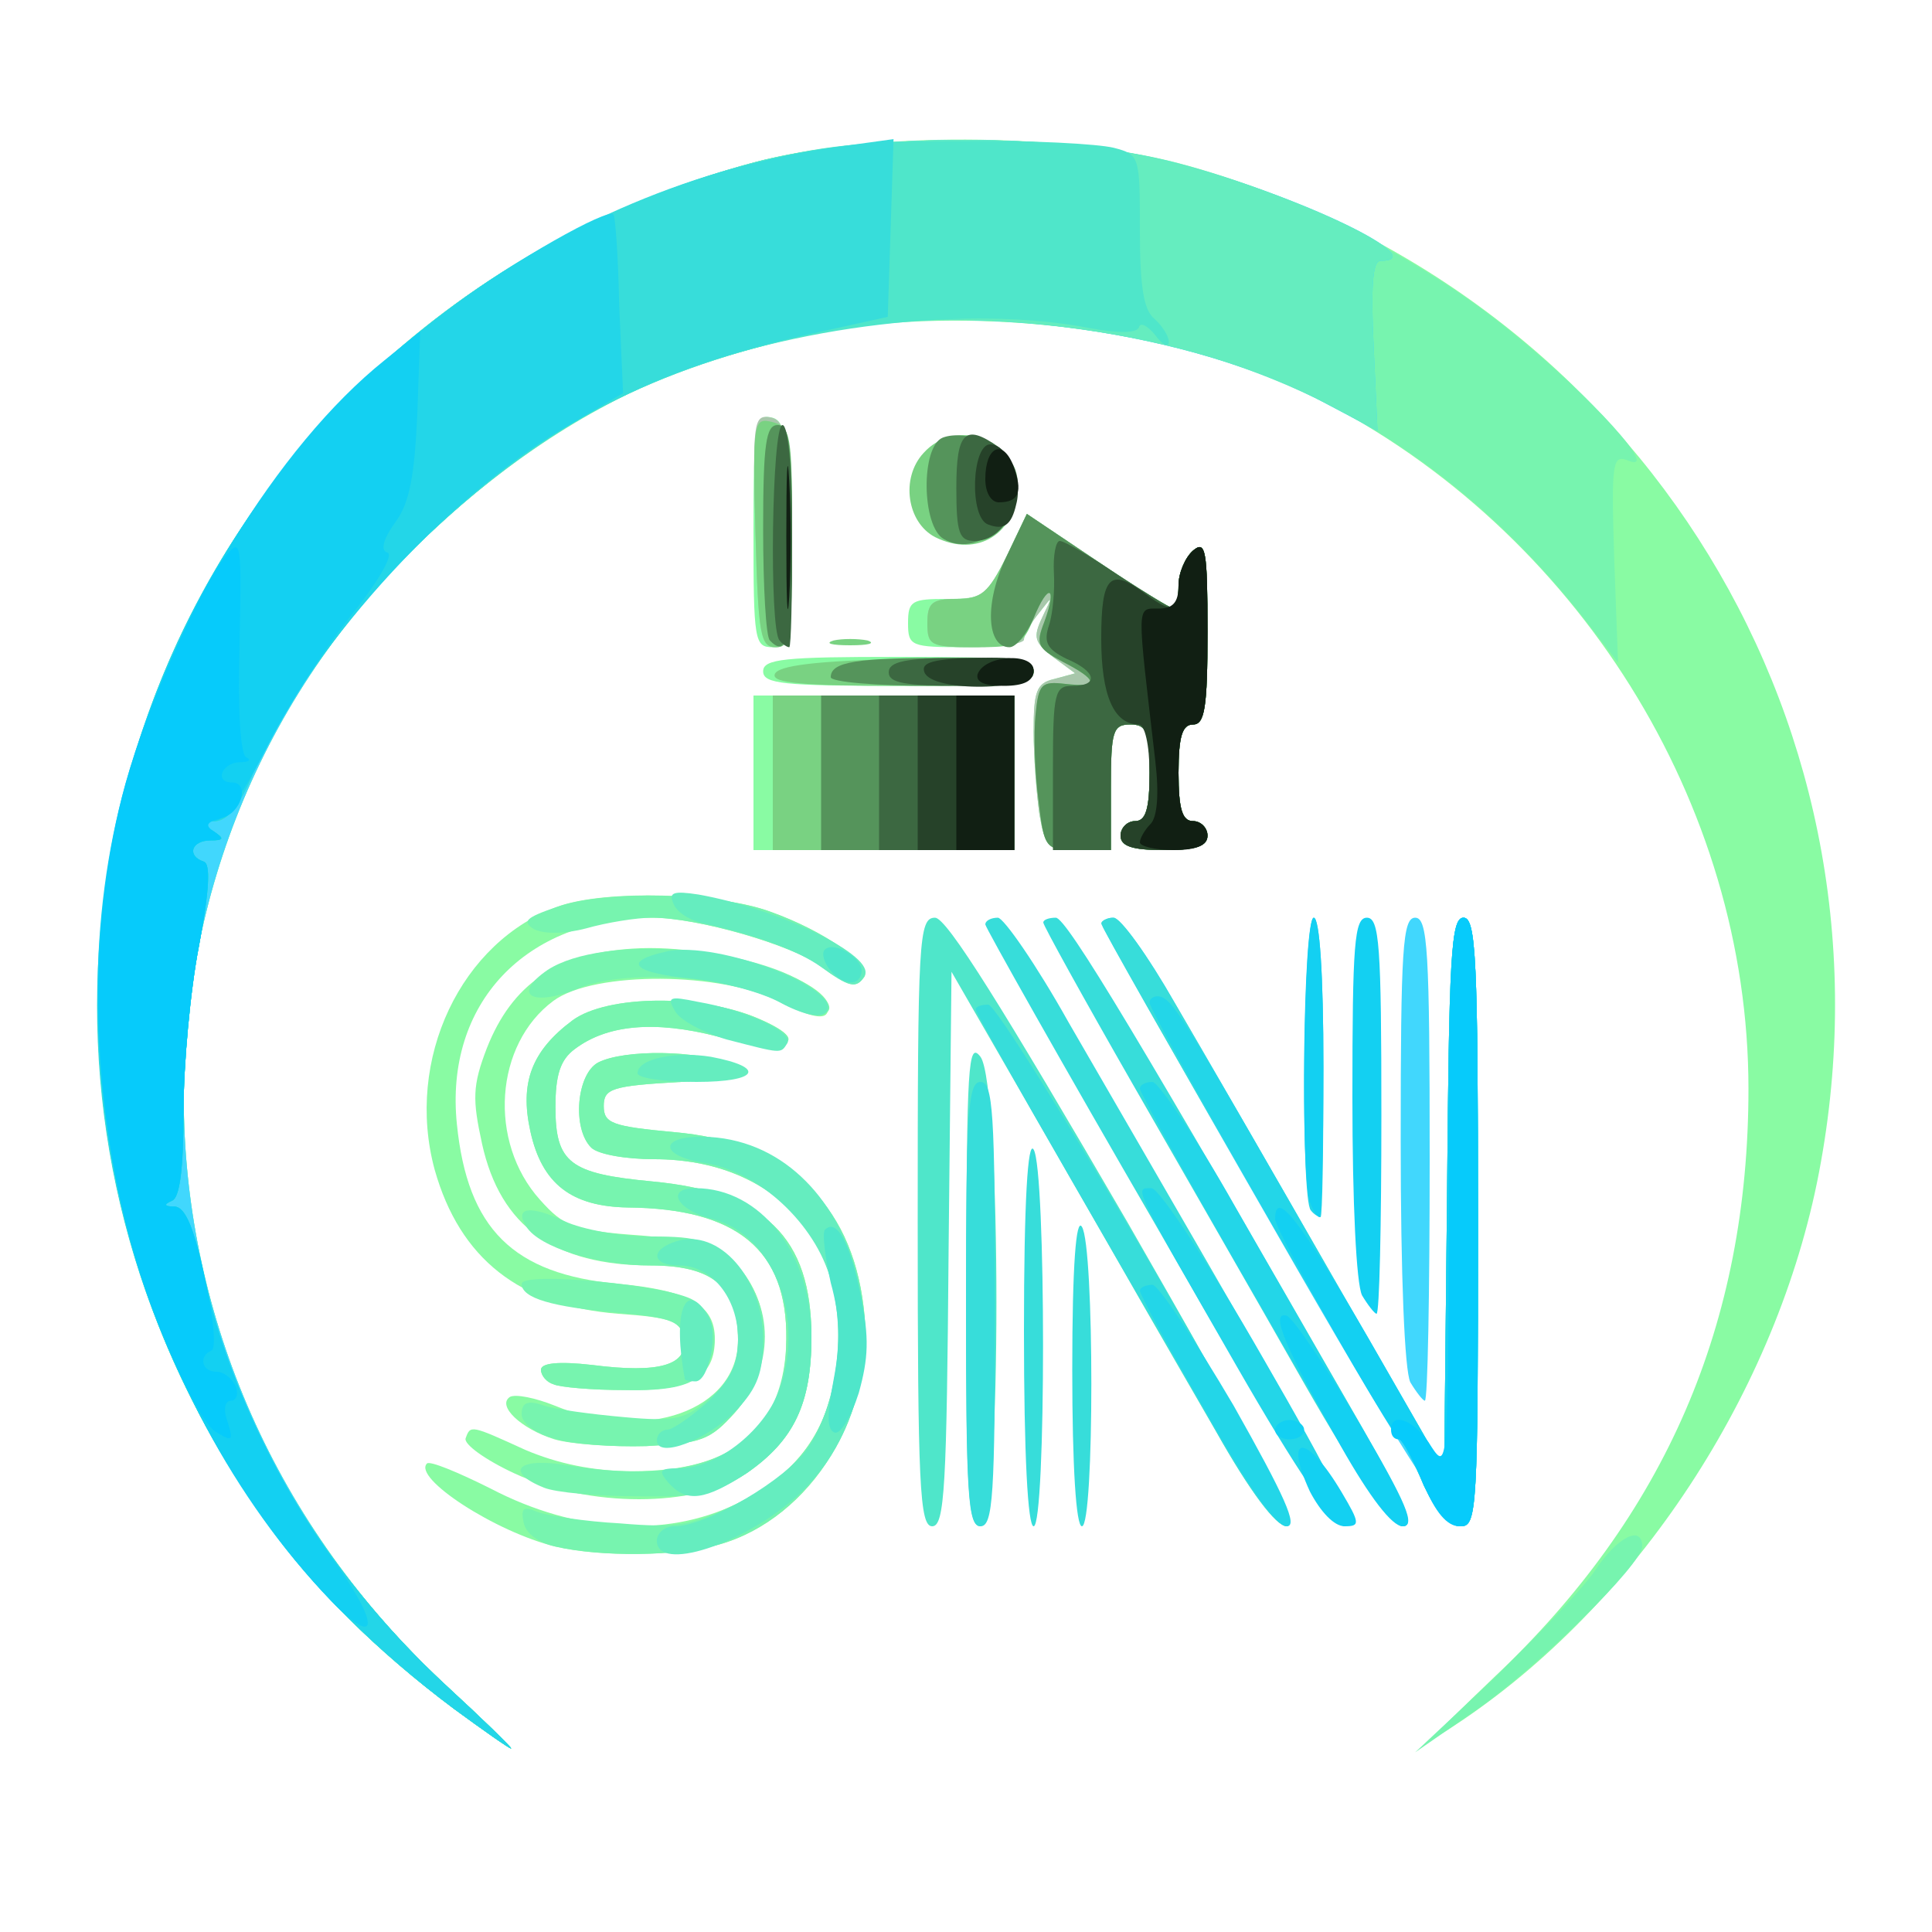 <?xml version="1.0" encoding="utf-8"?>
<!DOCTYPE svg PUBLIC "-//W3C//DTD SVG 20010904//EN" "http://www.w3.org/TR/2001/REC-SVG-20010904/DTD/svg10.dtd">
<svg version="1.0" xmlns="http://www.w3.org/2000/svg" width="200px" height="200px" viewBox="0 0 200 200" preserveAspectRatio="xMidYMid meet">
 <g fill="transparent">
  <path d="M0 100 l0 -100 100 0 100 0 0 100 0 100 -100 0 -100 0 0 -100z"/>
 </g>
 <g fill="#89fba3">
  <path d="M47 176.9 c-7.9 -5.9 -14.6 -12.5 -19.5 -19.4 -37.4 -52.3 -11.7 -124 50.6 -140.7 11.9 -3.2 31.8 -3.1 43.9 0.1 46.4 12.4 74.9 56.7 66.5 103.4 -4 22.6 -18.3 45 -37 57.7 -4.3 2.9 -3.9 2.4 3.2 -4.4 17.7 -16.7 26.3 -36.6 26.3 -60.9 0 -29.5 -17.7 -57.8 -44.7 -71.5 -13.8 -7.1 -36.9 -10 -51.9 -6.7 -17 3.7 -27.7 9.3 -39.8 20.6 -34.7 32.4 -34 86.4 1.5 119.3 3.9 3.6 7 6.6 6.8 6.6 -0.2 0 -2.9 -1.9 -5.9 -4.1z"/>
  <path d="M57.5 160.1 c-6.2 -1.5 -14.8 -7.1 -13.3 -8.6 0.3 -0.3 3.2 0.9 6.6 2.6 8.8 4.6 18.1 5.1 25.4 1.6 6.4 -3.2 9.5 -7.4 10.4 -14.3 1.6 -12.6 -6.2 -21.4 -18.9 -21.4 -2.9 0 -5.8 -0.5 -6.5 -1.2 -2 -2 -1.5 -7.6 0.7 -8.8 2.7 -1.4 10.4 -1.3 13.8 0.2 2.6 1.2 2.2 1.3 -5.2 1.8 -7.2 0.4 -8 0.7 -8 2.5 0 1.8 0.9 2.1 7.3 2.7 11.5 1 18.3 7.2 19.6 18.1 1.4 10.9 -5.4 21.9 -15 24.6 -4.3 1.2 -12.3 1.3 -16.9 0.2z"/>
  <path d="M53.2 152.5 c-3 -1.4 -5.2 -3 -5 -3.6 0.5 -1.4 0.5 -1.4 6.2 1.2 3.3 1.4 7 2.2 11.1 2.2 10.7 0 15.9 -4.5 15.9 -13.7 0.1 -9.2 -5.1 -13.5 -16.4 -13.6 -5.8 -0.1 -8.9 -2.4 -10.1 -7.9 -1.1 -5 0.1 -8.3 4.4 -11.5 3.6 -2.6 13.2 -2.7 19.1 -0.2 5.9 2.5 3.2 3.7 -4.1 1.9 -6.6 -1.7 -11.5 -1.2 -14.8 1.3 -1.5 1.1 -2 2.7 -2 6 0 5.8 1.5 6.9 10 7.7 11.7 1.1 16.5 5.8 16.5 16.1 0 6.9 -1.8 10.7 -6.7 14.1 -5.3 3.6 -16.4 3.6 -24.1 0z"/>
  <path d="M57.4 149 c-3.5 -1.1 -6 -3.5 -4.6 -4.4 0.6 -0.3 2.6 0.1 4.6 0.9 9.4 3.9 19 0.5 19 -6.8 0 -5.5 -2.6 -7.7 -9 -7.7 -10 0 -15.6 -4 -17.5 -12.6 -1 -4.6 -1 -6 0.5 -9.9 2.6 -6.6 7.2 -9.8 15.1 -10.3 9.1 -0.6 21.9 3.7 20.1 6.7 -0.4 0.7 -2.2 0.2 -4.9 -1.2 -5.9 -3.1 -19.2 -3.2 -23.4 -0.1 -6.1 4.5 -6.8 14.6 -1.4 20.6 2.5 2.8 3.5 3.2 10.5 3.7 6.9 0.6 8.1 1 10.2 3.4 3.5 4.1 3.3 10.6 -0.5 14.9 -2.6 2.9 -3.5 3.2 -9.2 3.5 -3.5 0.1 -7.8 -0.2 -9.5 -0.7z"/>
  <path d="M57.3 143.3 c-0.7 -0.2 -1.3 -0.9 -1.3 -1.5 0 -0.7 1.8 -0.9 5.3 -0.5 7 0.9 9.9 0 9.5 -2.7 -0.3 -1.8 -1.1 -2.2 -6.8 -2.6 -10.2 -0.8 -16.4 -5.7 -19 -14.9 -3.1 -11.4 2.7 -23.7 12.9 -27.3 4.8 -1.7 16.6 -1.4 21.9 0.6 6 2.2 10.6 5.6 9.4 6.8 -0.7 0.7 -2 0.3 -4 -1.1 -3.3 -2.3 -12.9 -5.1 -17.7 -5.1 -13.1 0 -21.5 8.9 -20.2 21.4 1.1 10.8 5.8 15.5 16.7 16.5 7.4 0.7 10 2.2 10 5.7 0 4 -2.5 5.4 -9.3 5.3 -3.4 0 -6.8 -0.3 -7.4 -0.6z"/>
  <path d="M78 80 l0 -8 13.5 0 13.5 0 0 8 0 8 -13.5 0 -13.5 0 0 -8z"/>
  <path d="M107.6 84.3 c-0.3 -2.1 -0.6 -6 -0.6 -8.6 0 -4.1 0.3 -5 2.1 -5.4 l2.2 -0.6 -2.3 -1.7 c-1.9 -1.5 -2.1 -2 -1.1 -4.1 1.1 -2.3 1.1 -2.3 -0.3 -0.5 -0.9 1.1 -1.6 2.3 -1.6 2.8 0 0.4 -2.7 0.8 -6 0.8 -5.7 0 -6 -0.1 -6 -2.5 0 -2.3 0.4 -2.5 4 -2.5 3.8 0 4.2 -0.3 6.2 -4.4 l2.1 -4.4 7.3 4.9 c4 2.7 7.6 4.9 7.9 4.9 0.3 0 0.5 -1.1 0.5 -2.4 0 -1.3 0.7 -2.9 1.5 -3.6 1.3 -1.1 1.5 -0.1 1.5 8.4 0 7.9 -0.3 9.6 -1.5 9.6 -1.1 0 -1.5 1.2 -1.5 5 0 3.8 0.4 5 1.5 5 0.8 0 1.5 0.7 1.5 1.5 0 1.1 -1.2 1.5 -4.5 1.5 -3.3 0 -4.5 -0.4 -4.5 -1.5 0 -0.8 0.7 -1.5 1.5 -1.5 1.1 0 1.5 -1.2 1.5 -5 0 -4.3 -0.3 -5 -2 -5 -1.8 0 -2 0.7 -2 6.5 l0 6.5 -3.4 0 c-3.1 0 -3.4 -0.3 -4 -3.7z"/>
  <path d="M79 69.5 c0 -1.3 2.2 -1.5 14 -1.5 11.8 0 14 0.2 14 1.5 0 1.3 -2.2 1.5 -14 1.5 -11.8 0 -14 -0.2 -14 -1.5z"/>
  <path d="M78 54.9 c0 -10.9 0.2 -12 1.8 -11.7 1.5 0.3 1.7 1.8 2 12.1 0.3 11.2 0.2 11.7 -1.8 11.7 -1.9 0 -2 -0.6 -2 -12.1z"/>
 </g>
 <g fill="#77f4af">
  <path d="M47 176.9 c-7.9 -5.9 -14.6 -12.5 -19.5 -19.4 -37.4 -52.3 -11.7 -124 50.6 -140.7 11.9 -3.1 31.7 -3.1 43.9 0.1 11.8 3.1 25.1 9.8 34.5 17.5 8.3 6.7 15.4 14.6 12.1 13.3 -1.7 -0.7 -1.8 0 -1.5 10.1 l0.4 10.8 -3.7 -4.8 c-15.2 -19.2 -35.2 -29.3 -60.4 -30.5 -22.7 -1.1 -41.9 6 -58.8 21.8 -34.7 32.4 -34 86.4 1.5 119.3 3.9 3.6 7 6.6 6.8 6.6 -0.2 0 -2.9 -1.9 -5.9 -4.1z"/>
  <path d="M154.6 173.8 c4.4 -4.3 9.2 -9.3 10.5 -11.2 2.3 -3.5 4.9 -4.8 4.9 -2.5 0 1.8 -10.8 12.5 -17.3 17 l-6.2 4.3 8.1 -7.6z"/>
  <path d="M57.5 160.1 c-1.8 -0.4 -3.1 -1.4 -3.3 -2.5 -0.3 -1.5 0 -1.7 1.4 -1.1 1.1 0.4 4.9 1 8.6 1.2 5.9 0.5 7.4 0.2 12 -2 6.4 -3.2 9.5 -7.4 10.4 -14.3 1.6 -12.6 -6.2 -21.4 -18.9 -21.4 -2.9 0 -5.8 -0.5 -6.5 -1.2 -2 -2 -1.5 -7.6 0.7 -8.8 2.7 -1.4 10.4 -1.3 13.8 0.2 2.6 1.2 2.2 1.3 -5.2 1.8 -7.2 0.4 -8 0.7 -8 2.5 0 1.8 0.9 2.1 7.3 2.7 11.5 1 18.3 7.2 19.6 18.1 1.4 10.9 -5.4 21.9 -15 24.6 -4.2 1.2 -12 1.3 -16.9 0.2z"/>
  <path d="M56.3 154 c-4.2 -1.7 -2.6 -3.2 2.5 -2.3 14.6 2.4 22.5 -2.1 22.6 -13.1 0.1 -9.2 -5.1 -13.5 -16.4 -13.6 -5.8 -0.1 -8.9 -2.4 -10.1 -7.9 -1.1 -5 0.1 -8.3 4.4 -11.5 3.6 -2.6 13.2 -2.7 19.1 -0.2 5.9 2.5 3.2 3.7 -4.1 1.9 -6.6 -1.7 -11.5 -1.2 -14.8 1.3 -1.5 1.1 -2 2.7 -2 6 0 5.8 1.5 6.9 10 7.7 11.7 1.1 16.5 5.8 16.5 16.1 0 6.9 -1.8 10.7 -6.7 14.1 -3.2 2.1 -4.8 2.5 -11.3 2.4 -4.1 0 -8.5 -0.4 -9.7 -0.9z"/>
  <path d="M57.3 148.9 c-1.9 -0.5 -3.3 -1.6 -3.3 -2.5 0 -1.2 0.6 -1.5 2.3 -0.9 1.2 0.4 4.9 0.9 8.3 1.2 5.4 0.5 6.4 0.2 8.9 -2 2.2 -1.8 2.9 -3.3 2.9 -6 0 -5.5 -2.6 -7.7 -9.1 -7.7 -5.5 0 -11.5 -1.9 -12.8 -4 -1.3 -2 0.3 -2.3 3.9 -0.6 1.9 0.9 5.9 1.6 9.1 1.6 4.9 0 6 0.4 8.6 2.9 4.1 4.1 4.1 10.7 0 15.3 -2.6 2.9 -3.5 3.2 -9.2 3.5 -3.5 0.1 -7.9 -0.2 -9.6 -0.8z"/>
  <path d="M57.3 143.3 c-0.7 -0.2 -1.3 -0.9 -1.3 -1.5 0 -0.7 1.8 -0.9 5.3 -0.5 7 0.9 9.9 0 9.5 -2.7 -0.3 -1.8 -1.2 -2.2 -6.8 -2.7 -6.8 -0.6 -10 -1.5 -10 -3 0 -1.3 15.2 0.1 17.8 1.7 2.6 1.7 2.9 5.5 0.6 7.8 -1.1 1.1 -3.4 1.6 -7.7 1.5 -3.4 0 -6.8 -0.3 -7.4 -0.6z"/>
  <path d="M80.7 103.7 c-5.2 -2.7 -16 -3.4 -20.8 -1.4 -4.8 2 -7 0.7 -3.2 -1.9 5.7 -3.7 21.7 -2.5 27.7 2.1 3.3 2.5 0.5 3.5 -3.7 1.2z"/>
  <path d="M84.9 100 c-2.9 -2.2 -12.7 -5 -17.4 -5 -1.6 0 -4.7 0.5 -6.8 1.1 -2.3 0.6 -4.3 0.6 -5.4 0.1 -1.3 -0.8 -0.9 -1.2 2.3 -2.3 5.1 -1.8 16.8 -1.5 22.2 0.5 5.4 1.9 10.4 5.4 9.7 6.7 -0.9 1.3 -1.6 1.1 -4.6 -1.1z"/>
 </g>
 <g fill="#a8c7ab">
  <path d="M107.6 84.3 c-0.3 -2.1 -0.6 -6 -0.6 -8.6 0 -4.1 0.3 -5 2.1 -5.4 l2.2 -0.6 -2.3 -1.7 c-1.9 -1.5 -2.1 -2 -1.1 -4.1 1.1 -2.3 1.1 -2.3 -0.3 -0.5 -0.9 1.1 -1.6 2.3 -1.6 2.8 0 0.4 -2.2 0.8 -5 0.8 -4.7 0 -5 -0.2 -5 -2.5 0 -2.1 0.5 -2.5 3 -2.5 2.6 0 3.3 -0.6 5.2 -4.4 l2.1 -4.4 7.3 4.9 c4 2.7 7.6 4.9 7.9 4.9 0.3 0 0.5 -1.1 0.5 -2.4 0 -1.3 0.7 -2.9 1.5 -3.6 1.3 -1.1 1.5 -0.1 1.5 8.4 0 7.9 -0.3 9.6 -1.5 9.6 -1.1 0 -1.5 1.2 -1.5 5 0 3.8 0.4 5 1.5 5 0.8 0 1.5 0.7 1.5 1.5 0 1.1 -1.2 1.5 -4.5 1.5 -3.3 0 -4.5 -0.4 -4.5 -1.5 0 -0.8 0.7 -1.5 1.5 -1.5 1.1 0 1.5 -1.2 1.5 -5 0 -4.3 -0.3 -5 -2 -5 -1.8 0 -2 0.7 -2 6.5 l0 6.5 -3.4 0 c-3.1 0 -3.4 -0.3 -4 -3.7z"/>
  <path d="M78.2 54.9 c-0.3 -11.1 -0.2 -12 1.5 -11.7 1.6 0.3 1.8 1.7 2.1 12.1 0.2 10.7 0.1 11.7 -1.5 11.7 -1.6 0 -1.8 -1.3 -2.1 -12.1z"/>
 </g>
 <g fill="#41d7fd">
  <path d="M47 176.9 c-7.9 -5.9 -14.6 -12.5 -19.5 -19.4 -37.4 -52.3 -11.7 -124 50.6 -140.7 11.9 -3.1 31.8 -3.1 43.7 0.1 12.7 3.3 26.7 10.1 21.1 10.1 -0.8 0 -1 2.7 -0.7 8.8 l0.4 8.8 -5.1 -2.7 c-13.9 -7.6 -37.5 -10.9 -53.1 -7.4 -17 3.7 -27.7 9.3 -39.8 20.6 -34.7 32.4 -34 86.4 1.5 119.3 3.9 3.6 7 6.6 6.8 6.6 -0.2 0 -2.9 -1.9 -5.9 -4.1z"/>
  <path d="M132 127.4 c-9.6 -16.7 -17.6 -30.9 -17.8 -31.4 -0.2 -0.6 0.3 -1 1 -1 0.8 0 3.6 3.9 6.4 8.8 2.8 4.8 10.2 17.6 16.5 28.6 l11.4 19.8 0.3 -28.6 c0.2 -24.5 0.4 -28.6 1.7 -28.6 1.3 0 1.5 4.3 1.5 31.5 0 29.3 -0.1 31.5 -1.7 31.5 -1.3 -0.1 -7 -9.1 -19.3 -30.6z"/>
  <path d="M146 143.1 c-0.6 -1.2 -1 -11 -1 -25 0 -19.9 0.2 -23.1 1.5 -23.1 1.3 0 1.5 3.4 1.5 25 0 13.8 -0.2 25 -0.5 25 -0.2 0 -0.9 -0.9 -1.5 -1.9z"/>
 </g>
 <g fill="#65edbf">
  <path d="M47 176.9 c-7.9 -5.9 -14.6 -12.5 -19.5 -19.4 -37.4 -52.3 -11.7 -124 50.6 -140.7 11.9 -3.1 31.8 -3.1 43.7 0.1 12.7 3.3 26.7 10.1 21.1 10.1 -0.8 0 -1 2.7 -0.7 8.8 l0.4 8.8 -5.1 -2.7 c-13.9 -7.6 -37.5 -10.9 -53.1 -7.4 -17 3.7 -27.7 9.3 -39.8 20.6 -7.8 7.3 -15.1 17.2 -18.5 25.2 -1.3 3.1 -2.6 4.7 -3.8 4.7 -1.5 0 -1.6 0.2 -0.3 1 1.3 0.8 1.2 1 -0.2 1 -2 0 -2.5 1.6 -0.7 2.2 0.7 0.2 0.6 2.9 -0.5 8.7 -0.9 4.6 -1.6 12.3 -1.6 17.1 0 6.1 -0.4 9 -1.2 9.3 -0.9 0.4 -0.8 0.6 0.3 0.6 1.1 0.1 2 2.2 3.2 7.9 3.2 14.9 12.2 29.9 24.8 41.6 3.9 3.6 7 6.6 6.8 6.6 -0.2 0 -2.9 -1.9 -5.9 -4.1z"/>
  <path d="M68 159.5 c0 -0.8 0.8 -1.5 1.8 -1.5 3.4 0 11.7 -4.9 13.9 -8.2 2.9 -4.4 3.9 -11.7 2.3 -17.3 -1.6 -5.8 -7.4 -11.2 -13 -12.1 -5.1 -0.8 -4.7 -3 0.5 -2.7 15.9 1 21.8 25.4 9.1 37.1 -5.6 5.1 -14.6 8 -14.6 4.7z"/>
  <path d="M69.2 153.5 c-1.1 -1.3 -0.9 -1.5 1.1 -1.5 4 0 9.1 -4.1 10.5 -8.5 2.5 -7.4 -0.9 -15.7 -7 -17.3 -3.7 -0.9 -5 -3.2 -1.8 -3.2 6.7 0 12 6.7 12 15.4 0 6.9 -1.8 10.7 -6.7 14.1 -4.3 2.8 -6.2 3.1 -8.1 1z"/>
  <path d="M68 149.1 c0 -0.6 0.5 -1.1 1.1 -1.1 0.5 0 2.4 -1.3 4.2 -2.9 2.3 -2.3 3.1 -3.8 3.1 -6.5 0 -4.2 -2.7 -7.6 -6.1 -7.6 -2.8 0 -3.1 -1.6 -0.3 -2.5 4.4 -1.4 9 3.8 9 10.2 0 3.3 -0.6 5 -2.7 7.2 -2.9 3.1 -8.3 5.2 -8.3 3.2z"/>
  <path d="M70.9 142.8 c-1.3 -6.9 0 -10.5 2.4 -6.6 1.1 1.7 0.1 6.8 -1.3 6.8 -0.6 0 -1 -0.1 -1.1 -0.2z"/>
  <path d="M66 111.1 c0 -1.5 3.9 -2.3 7.6 -1.7 5.8 1.1 4.9 2.6 -1.5 2.6 -3.4 0 -6.1 -0.4 -6.1 -0.9z"/>
  <path d="M75.2 107.6 c-2.4 -0.7 -4.8 -2 -5.3 -2.9 -0.9 -1.5 -0.6 -1.6 2.3 -1 5.2 0.9 10 3.2 9.3 4.3 -0.7 1.1 -0.5 1.1 -6.3 -0.4z"/>
  <path d="M80.8 103.8 c-2 -1.1 -6.2 -2.2 -9.2 -2.5 -6.2 -0.6 -7.2 -1.8 -2.6 -2.8 5.3 -1.2 18.9 4.1 16.4 6.4 -0.5 0.5 -2.4 0.1 -4.6 -1.1z"/>
  <path d="M85 100.1 c-2.4 -1.7 -6.4 -3.2 -12.1 -4.5 -1.5 -0.3 -2.9 -1.2 -3.2 -2.1 -0.5 -1.1 0 -1.3 2.6 -0.9 8.5 1.5 18.4 6.4 17.2 8.4 -0.8 1.4 -1.6 1.2 -4.5 -0.9z"/>
 </g>
 <g fill="#4fe6ca">
  <path d="M47 176.9 c-7.9 -5.9 -14.6 -12.5 -19.5 -19.4 -37.4 -52.3 -11.6 -124 50.6 -140.6 6.6 -1.8 11.2 -2.3 21.4 -2.3 7.2 -0.1 14.2 0.3 15.8 0.7 2.7 0.7 2.7 0.9 2.7 8.6 0 5.8 0.4 8.2 1.5 9.1 0.8 0.7 1.5 1.8 1.5 2.4 0 0.6 -0.7 0.3 -1.4 -0.7 -0.8 -1 -1.6 -1.4 -1.7 -0.8 -0.3 0.6 -2.1 0.6 -4.9 0.1 -12.6 -2.5 -31 -0.3 -44.8 5.3 -17 7 -35 24.5 -42.1 41 -1.3 3.1 -2.6 4.7 -3.8 4.7 -1.5 0 -1.6 0.2 -0.3 1 1.3 0.8 1.2 1 -0.2 1 -2 0 -2.5 1.6 -0.7 2.2 0.7 0.2 0.6 2.9 -0.5 8.7 -0.9 4.6 -1.6 12.3 -1.6 17.1 0 6.1 -0.4 9 -1.2 9.3 -0.9 0.4 -0.8 0.6 0.3 0.6 1.1 0.1 2 2.2 3.2 7.9 3.2 14.9 12.2 29.9 24.8 41.6 3.9 3.6 7 6.6 6.8 6.6 -0.2 0 -2.9 -1.9 -5.9 -4.1z"/>
  <path d="M95 126.5 c0 -29.3 0.1 -31.5 1.8 -31.5 1.2 0 7 9.3 19.9 31.5 13 22.6 17.6 31.5 16.5 31.5 -1.1 0 -3.8 -3.6 -7.3 -9.8 -3.1 -5.3 -10.5 -18.2 -16.5 -28.7 l-10.9 -18.9 -0.3 28.7 c-0.2 24.6 -0.4 28.7 -1.7 28.7 -1.3 0 -1.5 -4.3 -1.5 -31.5z"/>
  <path d="M100 132.8 c0.1 -22.5 0.2 -25.1 1.5 -23.4 2.2 3 2.2 48.6 0 48.6 -1.3 0 -1.5 -3.5 -1.5 -25.2z"/>
  <path d="M86.4 148.3 c-0.8 -0.3 -0.8 -1.8 -0.1 -5.5 0.7 -3.7 0.7 -6.4 -0.3 -10 -0.6 -2.7 -0.9 -5.2 -0.6 -5.5 1.2 -1.2 2.6 1.3 3.7 6.8 0.9 4.4 0.8 6.5 -0.2 10.1 -0.8 2.5 -1.9 4.3 -2.5 4.1z"/>
  <path d="M86 100.5 c-0.7 -0.8 -1 -1.9 -0.6 -2.2 0.9 -0.9 3.8 0.8 3.8 2.2 -0.1 1.6 -1.8 1.6 -3.2 0z"/>
 </g>
 <g fill="#37ddda">
  <path d="M47 176.9 c-34.8 -26 -46.6 -71.5 -28.6 -110.5 12.7 -27.3 39.1 -47.2 68.3 -51.2 l5.8 -0.8 -0.3 9.2 -0.3 9.2 -7.7 1.7 c-16.8 3.7 -27.5 9.3 -39.6 20.6 -7.8 7.3 -15.1 17.2 -18.5 25.2 -1.3 3.1 -2.6 4.7 -3.8 4.7 -1.5 0 -1.6 0.2 -0.3 1 1.3 0.8 1.2 1 -0.2 1 -2 0 -2.5 1.6 -0.7 2.2 0.7 0.2 0.6 2.9 -0.5 8.7 -0.9 4.6 -1.6 12.3 -1.6 17.1 0 6.1 -0.4 9 -1.2 9.3 -0.9 0.4 -0.8 0.6 0.3 0.6 1.1 0.1 2 2.2 3.2 7.9 3.2 14.9 12.2 29.9 24.8 41.6 3.9 3.6 7 6.6 6.8 6.6 -0.2 0 -2.9 -1.9 -5.9 -4.1z"/>
  <path d="M100 135 c0 -19.8 0.2 -23 1.5 -23 1.3 0 1.5 3.2 1.5 23 0 19.8 -0.2 23 -1.5 23 -1.3 0 -1.5 -3.2 -1.5 -23z"/>
  <path d="M106 137.8 c0 -13.5 0.4 -19.8 1 -18.8 1.3 2 1.3 39 0 39 -0.6 0 -1 -7.4 -1 -20.2z"/>
  <path d="M111 141.8 c0 -10.9 0.4 -15.8 1 -14.8 1.3 2 1.3 31 0 31 -0.6 0 -1 -6.1 -1 -16.2z"/>
  <path d="M125.9 148.2 c-3 -5.3 -9.9 -17.2 -15.2 -26.4 -5.3 -9.2 -9.7 -17 -9.7 -17.3 0 -0.3 0.6 -0.5 1.3 -0.5 0.7 0 8.3 12.2 16.9 27 11.3 19.5 15.2 27 14 27 -1.1 0 -3.8 -3.6 -7.3 -9.8z"/>
  <path d="M119.8 127.1 c-9.8 -16.9 -17.8 -31.1 -17.8 -31.4 0 -0.4 0.6 -0.7 1.3 -0.7 0.6 0 4 4.9 7.3 10.8 3.4 5.9 11.6 20 18.2 31.5 8.8 15.1 11.6 20.7 10.4 20.7 -1.2 -0.1 -7.5 -10.1 -19.4 -30.9z"/>
  <path d="M135 143.2 c-4.6 -8.1 -12.6 -22 -17.7 -30.9 -5.1 -8.9 -9.3 -16.5 -9.3 -16.8 0 -0.3 0.6 -0.5 1.3 -0.5 1.1 0 8.9 13 31.9 53.1 4.4 7.7 5.3 9.9 4 9.9 -1.1 0 -4.6 -5 -10.2 -14.8z"/>
  <path d="M147.4 153.8 c-1 -2.4 -2.1 -4.5 -2.5 -4.8 -0.8 -0.6 -30.9 -52.7 -30.9 -53.4 0 -0.3 0.6 -0.6 1.3 -0.6 0.7 0 3.5 3.9 6.3 8.8 2.8 4.8 10.2 17.6 16.5 28.6 l11.4 19.8 0.3 -28.6 c0.2 -24.5 0.4 -28.6 1.7 -28.6 1.3 0 1.5 4.3 1.5 31.5 0 30 -0.1 31.5 -1.8 31.5 -1.3 0 -2.5 -1.5 -3.8 -4.2z"/>
 </g>
 <g fill="#23d6e8">
  <path d="M47 176.9 c-7.9 -5.9 -14.6 -12.5 -19.5 -19.4 -29.3 -40.9 -20.7 -96.4 19.5 -125.9 6.2 -4.6 15.9 -10.1 16.5 -9.4 0.2 0.2 0.5 4.4 0.6 9.4 l0.4 9.1 -6.1 3.6 c-12.6 7.4 -26.9 23.4 -32.3 36 -1.3 3.1 -2.6 4.7 -3.8 4.7 -1.5 0 -1.6 0.2 -0.3 1 1.3 0.8 1.2 1 -0.2 1 -2 0 -2.5 1.6 -0.7 2.2 0.7 0.2 0.6 2.9 -0.5 8.7 -0.9 4.6 -1.6 12.3 -1.6 17.1 0 6.1 -0.4 9 -1.2 9.3 -0.9 0.4 -0.8 0.6 0.3 0.6 1.1 0.1 2 2.2 3.2 7.9 3.2 14.9 12.2 29.9 24.8 41.6 3.9 3.6 7 6.6 6.8 6.6 -0.2 0 -2.9 -1.9 -5.9 -4.1z"/>
  <path d="M124.8 146.1 c-3.8 -6.5 -6.8 -12.1 -6.8 -12.5 0 -0.3 0.6 -0.6 1.3 -0.6 0.6 0 4.4 5.7 8.4 12.5 5.3 9.4 6.7 12.5 5.5 12.5 -1.1 0 -4.1 -4.2 -8.4 -11.9z"/>
  <path d="M128 141.4 c-10.9 -19 -10.6 -18.4 -8.8 -18.4 0.8 0 6 7.9 11.5 17.5 7.4 12.8 9.7 17.5 8.5 17.5 -1.1 -0.1 -5 -5.8 -11.2 -16.6z"/>
  <path d="M130.8 135.7 c-7.1 -12.2 -12.8 -22.6 -12.8 -23 0 -0.4 0.6 -0.7 1.3 -0.7 0.6 0 4.5 5.7 8.5 12.8 4 7 9.9 17.3 13.2 23 4.5 7.9 5.5 10.2 4.2 10.2 -1.2 0 -5.8 -7.2 -14.4 -22.3z"/>
  <path d="M147.4 153.8 c-1 -2.4 -2.1 -4.5 -2.5 -4.8 -1.1 -0.8 -25.9 -44.1 -25.9 -45.2 0 -0.5 0.6 -0.8 1.2 -0.6 1.4 0.5 2.8 2.8 19 31.2 l10.3 17.9 0.3 -28.7 c0.2 -24.5 0.4 -28.6 1.7 -28.6 1.3 0 1.5 4.3 1.5 31.5 0 30 -0.1 31.5 -1.8 31.5 -1.3 0 -2.5 -1.5 -3.8 -4.2z"/>
  <path d="M135.7 125.3 c-1.1 -1.1 -0.8 -30.3 0.3 -30.3 0.6 0 1 5.8 1 15.5 0 8.5 -0.1 15.5 -0.3 15.5 -0.2 0 -0.7 -0.3 -1 -0.7z"/>
 </g>
 <g fill="#13d0f2">
  <path d="M33.3 164.7 c-19.8 -21.5 -28.1 -55.7 -20.3 -83.6 4.8 -17 15.7 -34.9 26.8 -43.8 l3.7 -3 -0.3 8.6 c-0.3 6.4 -0.8 9.2 -2.3 11.2 -1.3 1.8 -1.5 2.9 -0.8 3.1 0.7 0.2 -1 3.1 -3.9 6.7 -2.8 3.5 -6.7 9.7 -8.7 13.7 -2.4 4.7 -4.3 7.4 -5.3 7.4 -1.5 0 -1.5 0.2 -0.2 1 1.3 0.8 1.2 1 -0.2 1 -2 0 -2.5 1.6 -0.7 2.2 0.7 0.2 0.6 2.9 -0.5 8.7 -0.9 4.6 -1.6 12.3 -1.6 17.1 0 6.1 -0.4 9 -1.2 9.3 -0.9 0.4 -0.8 0.6 0.3 0.6 1.1 0.1 2 2.2 3.2 7.9 2 9.1 7 20.1 13.3 28.8 5.2 7.3 4.4 9.3 -1.3 3.1z"/>
  <path d="M135.6 154.4 c-2.8 -6.1 -0.3 -6 3.3 0.1 1.9 3.2 1.9 3.5 0.3 3.5 -1.1 0 -2.5 -1.5 -3.6 -3.6z"/>
  <path d="M138.8 149.7 c-5.7 -10.1 -7.4 -14 -5.6 -13.5 0.7 0.3 4.1 5.3 7.5 11.1 4.9 8.3 5.9 10.7 4.5 10.7 -1.1 0 -3.4 -3 -6.4 -8.3z"/>
  <path d="M147.4 153.8 c-1 -2.4 -2.1 -4.5 -2.5 -4.8 -1.2 -1 -12.9 -21.6 -12.9 -22.8 0 -3.2 2.5 0 9.7 12.4 l7.8 13.6 0.3 -28.6 c0.2 -24.5 0.4 -28.6 1.7 -28.6 1.3 0 1.5 4.3 1.5 31.5 0 30 -0.1 31.5 -1.8 31.5 -1.3 0 -2.5 -1.5 -3.8 -4.2z"/>
  <path d="M132 148 c0 -0.5 0.7 -1 1.5 -1 0.8 0 1.5 0.5 1.5 1 0 0.6 -0.7 1 -1.5 1 -0.8 0 -1.5 -0.4 -1.5 -1z"/>
  <path d="M141 134.1 c-0.6 -1.2 -1 -9.6 -1 -20.5 0 -15.9 0.2 -18.6 1.5 -18.6 1.3 0 1.5 2.9 1.5 20.5 0 11.3 -0.2 20.5 -0.5 20.5 -0.2 0 -0.9 -0.9 -1.5 -1.9z"/>
  <path d="M135.6 124.4 c-1 -2.7 -0.7 -29.4 0.4 -29.4 0.6 0 1 5.8 1 15.5 0 8.5 -0.2 15.5 -0.4 15.5 -0.2 0 -0.7 -0.7 -1 -1.6z"/>
 </g>
 <g fill="#79d282">
  <path d="M80 80 l0 -8 12.5 0 12.5 0 0 8 0 8 -12.5 0 -12.5 0 0 -8z"/>
  <path d="M107.5 82.8 c-0.4 -2.9 -0.5 -6.9 -0.3 -8.8 0.3 -3.2 0.6 -3.5 3.1 -3.2 3.5 0.4 3.4 -0.4 -0.3 -2.3 -2.6 -1.4 -2.8 -1.8 -1.9 -4.1 1.4 -3.8 0.4 -4.1 -1.1 -0.4 -1.1 2.8 -1.6 3 -6.1 3 -4.6 0 -4.9 -0.2 -4.9 -2.5 0 -2.1 0.5 -2.5 3 -2.5 2.6 0 3.3 -0.6 5.2 -4.4 l2.1 -4.4 7.3 4.9 c4 2.7 7.6 4.9 7.9 4.9 0.3 0 0.5 -1.1 0.5 -2.4 0 -1.3 0.7 -2.9 1.5 -3.6 1.3 -1.1 1.5 -0.1 1.5 8.4 0 7.9 -0.3 9.6 -1.5 9.6 -1.1 0 -1.5 1.2 -1.5 5 0 3.8 0.4 5 1.5 5 0.8 0 1.5 0.7 1.5 1.5 0 1.1 -1.2 1.5 -4.5 1.5 -3.3 0 -4.5 -0.4 -4.5 -1.5 0 -0.8 0.7 -1.5 1.5 -1.5 1.1 0 1.5 -1.2 1.5 -5 0 -4.3 -0.3 -5 -2 -5 -1.8 0 -2 0.7 -2 6.5 l0 6.5 -3.4 0 c-3.4 0 -3.5 -0.1 -4.1 -5.2z"/>
  <path d="M80.2 69.8 c0.3 -0.9 4.2 -1.4 13.6 -1.6 11.3 -0.2 13.2 0 13.2 1.3 0 1.3 -2.1 1.5 -13.6 1.5 -10.4 0 -13.5 -0.3 -13.2 -1.2z"/>
  <path d="M78.2 55.1 c-0.3 -11.6 -0.2 -11.9 1.8 -11.4 1.9 0.5 2 1.3 2 11.9 0 10.2 -0.2 11.4 -1.7 11.4 -1.6 0 -1.8 -1.3 -2.1 -11.9z"/>
  <path d="M86.3 66.3 c0.9 -0.2 2.5 -0.2 3.5 0 0.9 0.3 0.1 0.5 -1.8 0.5 -1.9 0 -2.7 -0.2 -1.7 -0.5z"/>
  <path d="M96.8 55.6 c-2.9 -1.5 -3.6 -6.1 -1.2 -8.7 3.3 -3.7 9.7 -1.5 9.7 3.4 0 4.9 -4.1 7.5 -8.5 5.3z"/>
 </g>
 <g fill="#06cbfb">
  <path d="M147.3 153.5 c-1 -2.5 -2.1 -4.5 -2.5 -4.5 -0.5 0 -0.8 -0.4 -0.8 -1 0 -2 2.6 -0.9 4.2 1.8 1.7 2.6 1.7 1.5 1.8 -26 0 -24.9 0.2 -28.8 1.5 -28.8 1.3 0 1.5 4.2 1.5 31.5 0 30.3 -0.1 31.5 -1.9 31.5 -1.3 0 -2.5 -1.4 -3.8 -4.5z"/>
  <path d="M22.3 148.2 c-1.7 -1.1 -5.8 -9.8 -8.1 -17.3 -4.9 -15.9 -5.3 -35.1 -1.2 -49.8 2.2 -7.9 7.7 -20.3 10.4 -23.6 1.6 -1.9 1.6 -1.3 1.4 9.3 -0.2 6.8 0.1 11.4 0.7 11.6 0.6 0.3 0.2 0.5 -0.7 0.5 -1.9 0.1 -2.6 2.1 -0.8 2.1 1.9 0 1 3.2 -1.1 3.7 -1.6 0.4 -1.7 0.8 -0.7 1.4 1 0.7 0.9 0.9 -0.4 0.9 -2 0 -2.5 1.6 -0.7 2.2 0.7 0.2 0.6 2.9 -0.5 8.7 -0.9 4.6 -1.6 12.3 -1.6 17.1 0 6.1 -0.4 9 -1.2 9.3 -0.9 0.4 -0.8 0.6 0.3 0.6 1.1 0.1 2 2.2 3.1 7.4 0.9 3.9 1.2 7.3 0.7 7.5 -1.4 0.6 -1 2.2 0.5 2.2 0.8 0 1.6 0.7 2 1.5 0.3 0.8 0.1 1.5 -0.5 1.5 -0.6 0 -0.8 0.9 -0.4 2 0.7 2.2 0.6 2.3 -1.2 1.2z"/>
 </g>
 <g fill="#55945b">
  <path d="M85 80 l0 -8 10 0 10 0 0 8 0 8 -10 0 -10 0 0 -8z"/>
  <path d="M107.5 82.8 c-0.4 -2.9 -0.5 -6.9 -0.3 -8.8 0.3 -3.2 0.6 -3.5 3.1 -3.2 3.5 0.4 3.4 -0.4 -0.3 -2.3 -2.6 -1.4 -2.8 -1.8 -1.9 -4.1 1.4 -3.8 0.4 -4.1 -1.1 -0.4 -0.7 1.6 -1.8 3 -2.5 3 -2.4 0 -2.6 -4.7 -0.3 -9.4 l2.1 -4.4 7.3 4.9 c4 2.7 7.6 4.9 7.9 4.9 0.3 0 0.5 -1.1 0.5 -2.4 0 -1.3 0.7 -2.9 1.5 -3.6 1.3 -1.1 1.5 -0.1 1.5 8.4 0 7.9 -0.3 9.6 -1.5 9.6 -1.1 0 -1.5 1.2 -1.5 5 0 3.8 0.4 5 1.5 5 0.8 0 1.5 0.7 1.5 1.5 0 1.1 -1.2 1.5 -4.5 1.5 -3.3 0 -4.5 -0.4 -4.5 -1.5 0 -0.8 0.7 -1.5 1.5 -1.5 1.1 0 1.5 -1.2 1.5 -5 0 -4.3 -0.3 -5 -2 -5 -1.8 0 -2 0.7 -2 6.5 l0 6.5 -3.4 0 c-3.4 0 -3.5 -0.1 -4.1 -5.2z"/>
  <path d="M86 70.1 c0 -1.6 2.7 -2 12 -2 7.2 0 9 0.3 9 1.5 0 1.1 -2 1.4 -10.5 1.4 -5.8 0 -10.5 -0.4 -10.5 -0.9z"/>
  <path d="M79.7 66.3 c-0.4 -0.3 -0.7 -5.5 -0.7 -11.5 0 -8.9 0.3 -10.8 1.5 -10.8 1.2 0 1.5 1.9 1.5 11.5 0 10.5 -0.5 12.7 -2.3 10.8z"/>
  <path d="M97.7 55.8 c-2.3 -1.3 -2.4 -9.6 -0.1 -10.5 2.4 -0.9 6.6 0.9 7.5 3.3 1.5 4.3 -3.6 9.4 -7.4 7.2z"/>
 </g>
 <g fill="#3c6841">
  <path d="M91 80 l0 -8 7 0 7 0 0 8 0 8 -7 0 -7 0 0 -8z"/>
  <path d="M109 79.5 c0 -7.8 0.2 -8.5 2 -8.5 2.8 0 2.5 -1.5 -0.6 -2.8 -2 -1 -2.4 -1.7 -1.8 -3.5 0.4 -1.2 0.6 -3.7 0.5 -5.4 -0.1 -1.8 0.2 -3.3 0.6 -3.3 0.5 0 3.2 1.6 6 3.5 2.9 1.9 5.5 3.5 5.8 3.5 0.3 0 0.5 -1.1 0.5 -2.4 0 -1.3 0.7 -2.9 1.5 -3.6 1.3 -1.1 1.5 -0.1 1.5 8.4 0 7.9 -0.3 9.6 -1.5 9.6 -1.1 0 -1.5 1.2 -1.5 5 0 3.8 0.4 5 1.5 5 0.8 0 1.5 0.7 1.5 1.5 0 1.1 -1.2 1.5 -4.5 1.5 -3.3 0 -4.5 -0.4 -4.5 -1.5 0 -0.8 0.7 -1.5 1.5 -1.5 1.1 0 1.5 -1.2 1.5 -5 0 -4.3 -0.3 -5 -2 -5 -1.8 0 -2 0.7 -2 6.5 l0 6.5 -3 0 -3 0 0 -8.5z"/>
  <path d="M92 69.6 c0 -1.1 1.7 -1.5 7.5 -1.5 5.9 0 7.5 0.3 7.5 1.4 0 1.2 -1.6 1.5 -7.5 1.5 -5.8 0 -7.5 -0.3 -7.5 -1.4z"/>
  <path d="M80.7 66.3 c-1.1 -1.1 -0.8 -22.3 0.3 -22.3 0.6 0 1 4.5 1 11.5 0 6.3 -0.1 11.5 -0.3 11.5 -0.2 0 -0.7 -0.3 -1 -0.7z"/>
  <path d="M99 50.5 c0 -5.8 0.9 -6.7 4.4 -4.2 3.5 2.6 1.6 9.7 -2.5 9.7 -1.6 0 -1.9 -0.8 -1.9 -5.5z"/>
 </g>
 <g fill="#264229">
  <path d="M95 80 l0 -8 5 0 5 0 0 8 0 8 -5 0 -5 0 0 -8z"/>
  <path d="M116 86.5 c0 -0.8 0.7 -1.5 1.5 -1.5 1.1 0 1.5 -1.2 1.5 -5 0 -2.9 -0.5 -5 -1.1 -5 -2.6 0 -3.9 -3 -3.9 -8.9 0 -6.5 0.9 -7.4 4.6 -4.6 2.7 2 3.4 1.9 3.4 -0.9 0 -1.3 0.7 -2.9 1.5 -3.6 1.3 -1.1 1.5 -0.1 1.5 8.4 0 7.9 -0.3 9.6 -1.5 9.6 -1.1 0 -1.5 1.2 -1.5 5 0 3.8 0.4 5 1.5 5 0.8 0 1.5 0.7 1.5 1.5 0 1.1 -1.2 1.5 -4.5 1.5 -3.3 0 -4.5 -0.4 -4.5 -1.5z"/>
  <path d="M95.7 69.6 c-0.4 -1 0.8 -1.4 5.4 -1.5 4.6 -0.1 5.9 0.2 5.9 1.4 0 2 -10.5 2.2 -11.3 0.1z"/>
  <path d="M102.3 54.3 c-2 -0.7 -1.7 -8.3 0.2 -8.3 1.8 0 3.4 3.6 2.7 6.2 -0.5 2.2 -1.3 2.7 -2.9 2.1z"/>
 </g>
 <g fill="#111f13">
  <path d="M99 80 l0 -8 3 0 3 0 0 8 0 8 -3 0 -3 0 0 -8z"/>
  <path d="M118 87.2 c0 -0.4 0.5 -1.3 1.1 -1.9 0.7 -0.7 0.9 -3.1 0.5 -6.5 -1.9 -16.4 -2 -15.8 0.3 -15.8 1.5 0 2.1 -0.6 2.1 -2.4 0 -1.3 0.7 -2.9 1.5 -3.6 1.3 -1.1 1.5 -0.1 1.5 8.4 0 7.9 -0.3 9.6 -1.5 9.6 -1.1 0 -1.5 1.2 -1.5 5 0 3.8 0.4 5 1.5 5 0.8 0 1.5 0.7 1.5 1.5 0 1 -1.1 1.5 -3.5 1.5 -1.9 0 -3.5 -0.4 -3.5 -0.8z"/>
  <path d="M101.2 69.8 c0.7 -2 5.8 -2.3 5.8 -0.4 0 1.1 -1 1.6 -3.1 1.6 -2 0 -2.9 -0.4 -2.7 -1.2z"/>
  <path d="M81.4 55.5 c0 -6.6 0.1 -9.2 0.3 -5.7 0.2 3.4 0.2 8.8 0 12 -0.2 3.1 -0.3 0.3 -0.3 -6.3z"/>
  <path d="M102 49.6 c0 -3.4 1.8 -4.2 2.9 -1.4 1 2.7 0.6 3.8 -1.5 3.8 -0.8 0 -1.4 -1 -1.4 -2.4z"/>
 </g>
</svg>